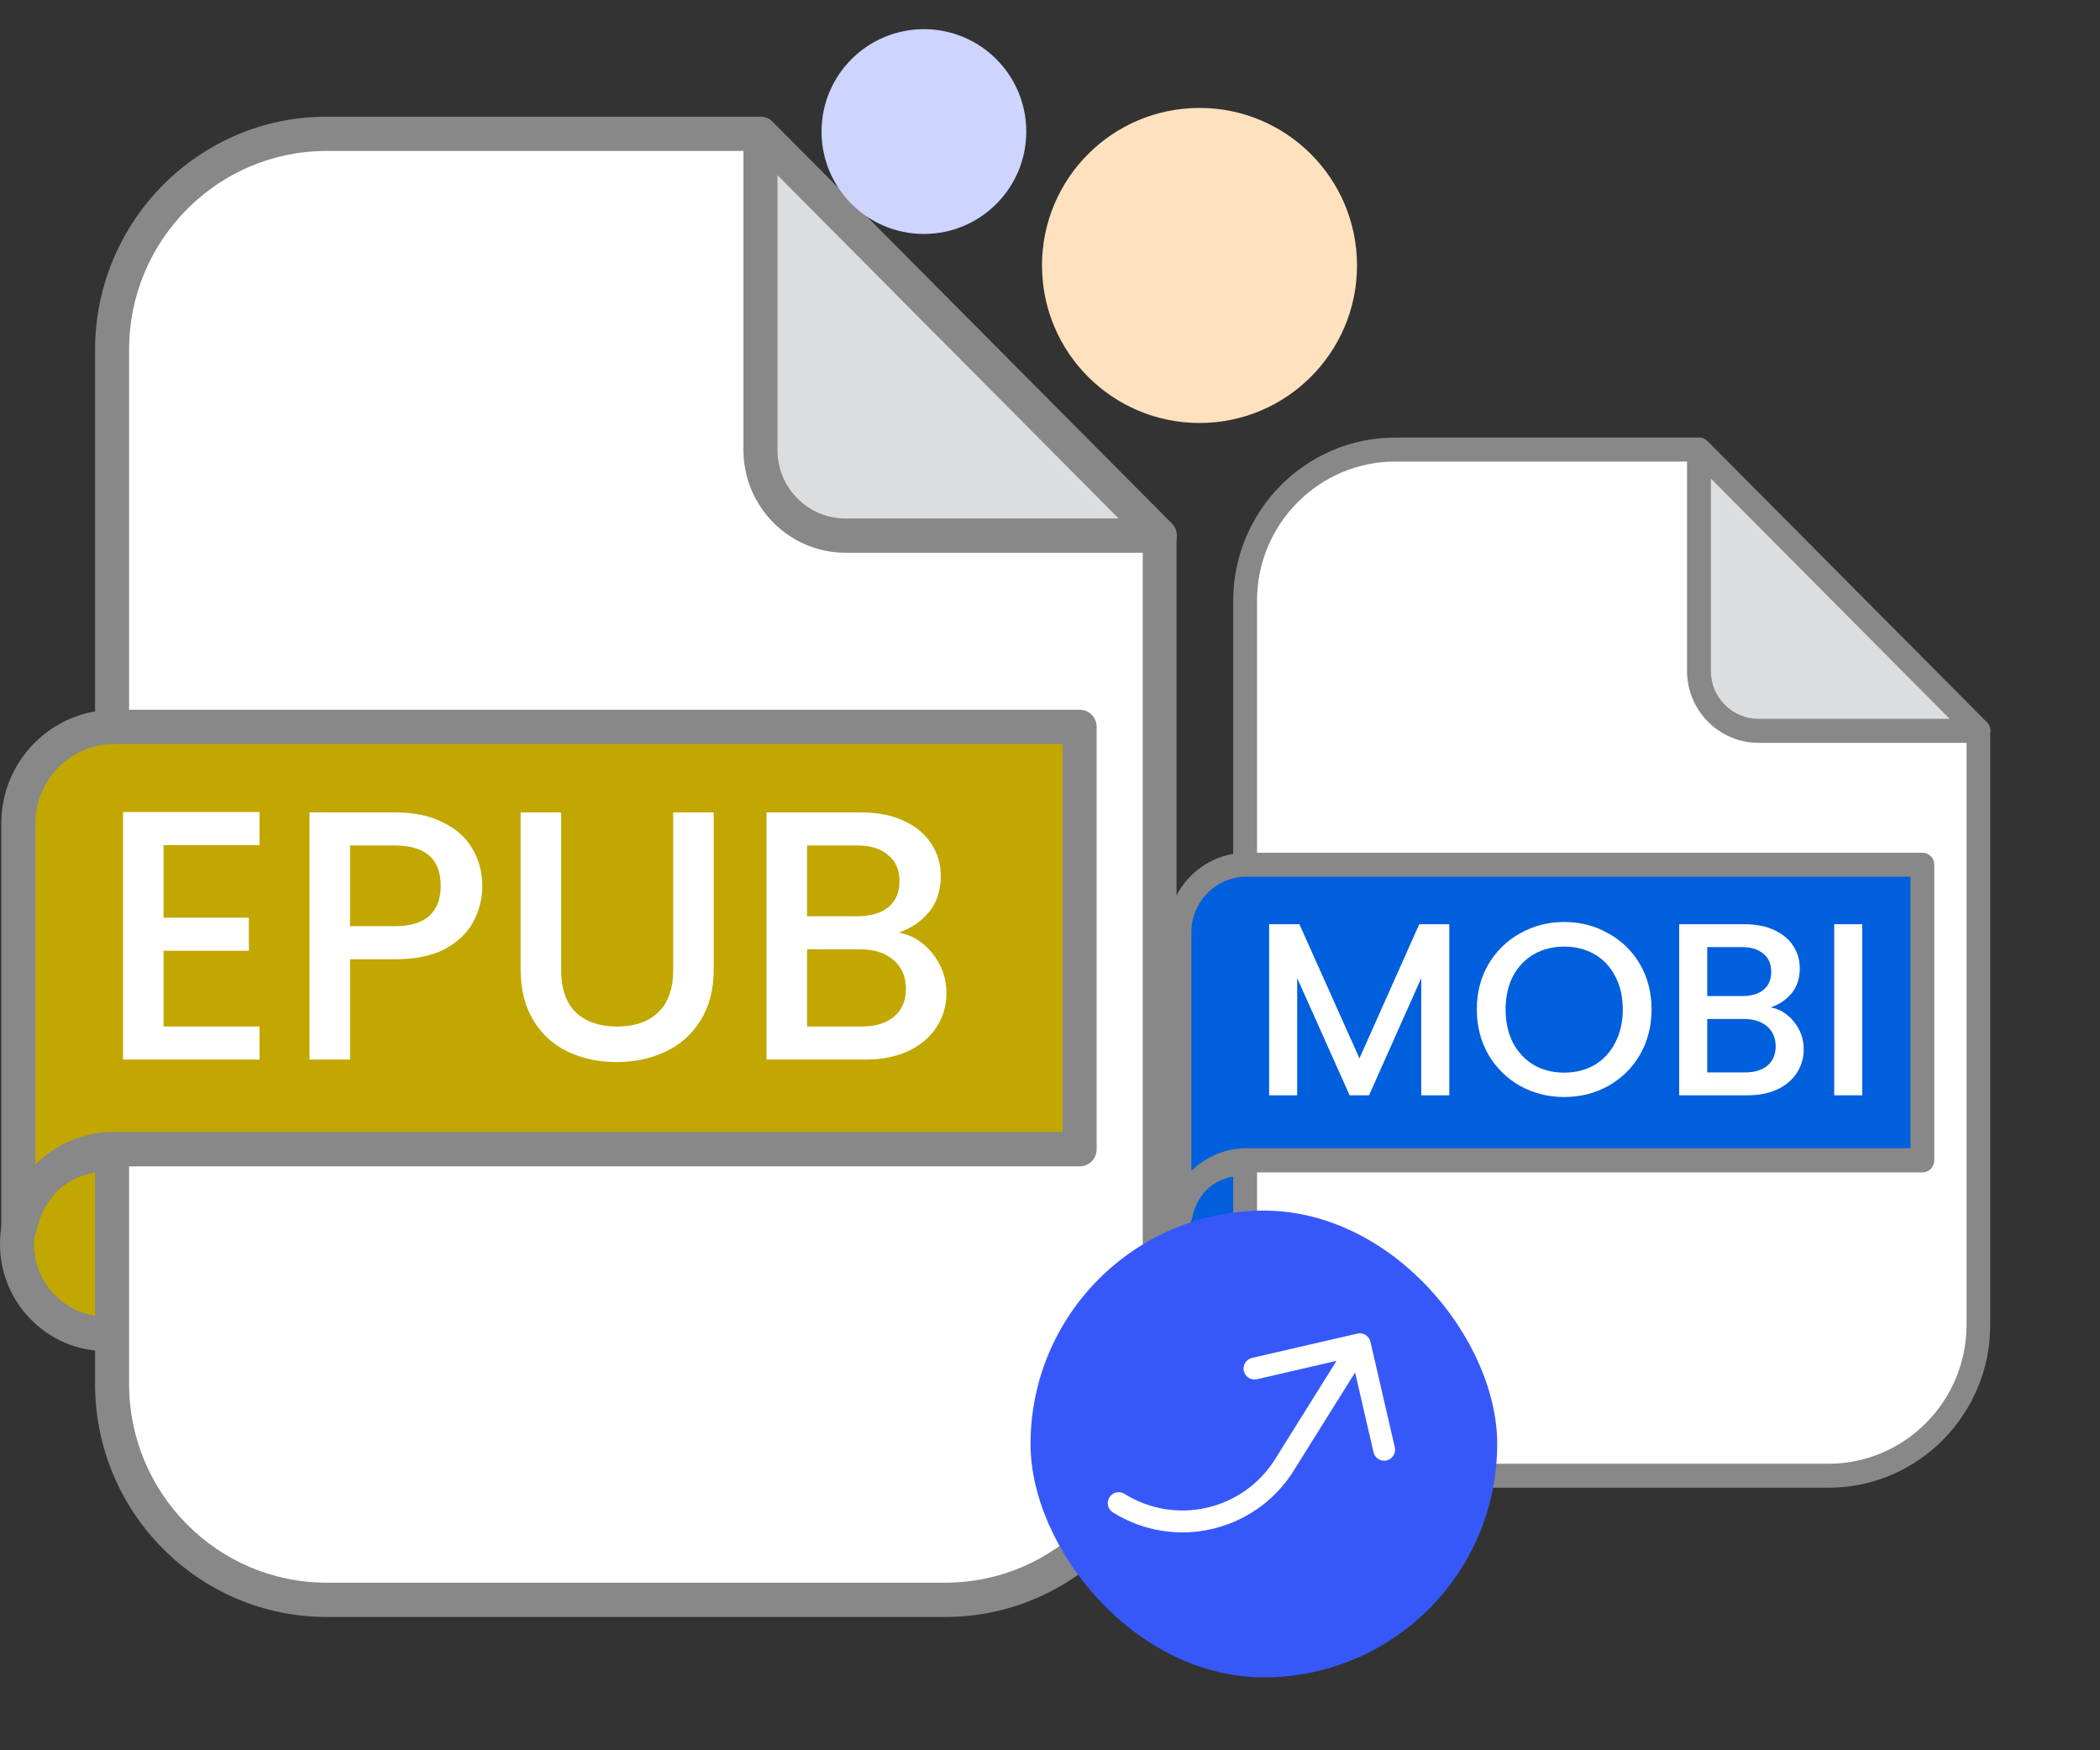 <svg width="72" height="60" viewBox="0 0 72 60" fill="none" xmlns="http://www.w3.org/2000/svg">
<rect x="0" y="0" width="72" height="60" fill="#333333" stroke="none"/>
<path d="M42.545 44.204C43.725 44.204 44.682 43.241 44.682 42.054C44.682 40.867 43.725 39.904 42.545 39.904C41.365 39.904 40.408 40.867 40.408 42.054C40.408 43.241 41.365 44.204 42.545 44.204Z" fill="#005FDC"/>
<path d="M42.545 44.621C41.144 44.621 40 43.47 40 42.054C40 40.638 41.144 39.493 42.545 39.493C43.953 39.493 45.09 40.644 45.09 42.054C45.09 43.464 43.953 44.621 42.545 44.621ZM42.545 40.315C41.59 40.315 40.817 41.099 40.817 42.054C40.817 43.008 41.596 43.792 42.545 43.792C43.5 43.792 44.273 43.008 44.273 42.054C44.273 41.099 43.5 40.315 42.545 40.315Z" fill="#888888"/>
<path d="M58.25 15.411H47.837C44.996 15.411 42.69 17.725 42.69 20.589V45.411C42.69 48.269 44.99 50.589 47.837 50.589H62.687C65.527 50.589 67.834 48.275 67.834 45.411V25.053L58.25 15.411Z" fill="white"/>
<path d="M62.687 51H47.837C44.776 51 42.281 48.496 42.281 45.411V20.589C42.287 17.504 44.776 15 47.837 15H58.244C58.35 15 58.457 15.044 58.533 15.12L68.117 24.762C68.192 24.838 68.236 24.945 68.236 25.053V45.411C68.242 48.49 65.754 51 62.687 51ZM47.837 15.822C45.228 15.822 43.098 17.959 43.098 20.589V45.411C43.098 48.035 45.222 50.178 47.837 50.178H62.687C65.295 50.178 67.425 48.041 67.425 45.411V25.223L58.08 15.822H47.837Z" fill="#888888"/>
<path d="M58.25 15.411L67.834 25.053H60.292C59.161 25.053 58.25 24.13 58.25 22.998V15.411Z" fill="#DCDDDE"/>
<path d="M67.834 25.464H60.292C58.941 25.464 57.841 24.358 57.841 22.998V15.411C57.841 15.247 57.942 15.095 58.093 15.032C58.244 14.969 58.42 15 58.539 15.12L68.104 24.743C68.192 24.819 68.242 24.927 68.242 25.053C68.242 25.28 68.06 25.464 67.834 25.464ZM58.658 16.404V22.998C58.658 23.909 59.394 24.642 60.292 24.642H66.847L58.658 16.404Z" fill="#888888"/>
<path d="M42.74 29.643C41.47 29.643 40.44 30.68 40.44 31.957V41.649H40.484C40.691 40.581 41.621 39.778 42.74 39.778H65.911V29.643H42.74Z" fill="#005FDC"/>
<path d="M40.484 42.06H40.44C40.213 42.06 40.031 41.877 40.031 41.649V31.957C40.031 30.452 41.244 29.232 42.74 29.232H65.911C66.137 29.232 66.319 29.415 66.319 29.643V39.778C66.319 40.005 66.137 40.189 65.911 40.189H42.74C41.835 40.189 41.056 40.834 40.88 41.731C40.848 41.921 40.678 42.06 40.484 42.06ZM42.74 30.054C41.697 30.054 40.848 30.907 40.848 31.957V40.138C41.338 39.658 42.011 39.361 42.74 39.361H65.502V30.054H42.74Z" fill="#888888"/>
<path d="M63.849 31.682V37.547H62.887V31.682H63.849Z" fill="white"/>
<path d="M60.711 34.534C61.026 34.591 61.293 34.757 61.513 35.032C61.732 35.308 61.842 35.62 61.842 35.969C61.842 36.267 61.763 36.537 61.606 36.779C61.454 37.016 61.231 37.204 60.939 37.345C60.646 37.48 60.306 37.547 59.918 37.547H57.572V31.682H59.808C60.208 31.682 60.551 31.75 60.838 31.885C61.125 32.02 61.341 32.203 61.487 32.433C61.634 32.658 61.707 32.911 61.707 33.193C61.707 33.53 61.617 33.812 61.437 34.037C61.257 34.262 61.015 34.428 60.711 34.534ZM58.534 34.146H59.724C60.039 34.146 60.284 34.076 60.458 33.935C60.638 33.789 60.728 33.581 60.728 33.311C60.728 33.046 60.638 32.841 60.458 32.695C60.284 32.543 60.039 32.467 59.724 32.467H58.534V34.146ZM59.834 36.762C60.16 36.762 60.416 36.684 60.601 36.526C60.787 36.368 60.88 36.149 60.88 35.868C60.88 35.581 60.782 35.353 60.585 35.184C60.388 35.016 60.126 34.931 59.8 34.931H58.534V36.762H59.834Z" fill="white"/>
<path d="M53.629 37.606C53.084 37.606 52.58 37.479 52.119 37.226C51.663 36.967 51.3 36.61 51.03 36.154C50.766 35.693 50.634 35.176 50.634 34.602C50.634 34.028 50.766 33.513 51.03 33.057C51.3 32.602 51.663 32.247 52.119 31.994C52.58 31.735 53.084 31.606 53.629 31.606C54.181 31.606 54.684 31.735 55.14 31.994C55.601 32.247 55.964 32.602 56.229 33.057C56.493 33.513 56.625 34.028 56.625 34.602C56.625 35.176 56.493 35.693 56.229 36.154C55.964 36.61 55.601 36.967 55.14 37.226C54.684 37.479 54.181 37.606 53.629 37.606ZM53.629 36.77C54.018 36.77 54.364 36.683 54.667 36.509C54.971 36.329 55.208 36.076 55.376 35.749C55.551 35.417 55.638 35.035 55.638 34.602C55.638 34.169 55.551 33.789 55.376 33.462C55.208 33.136 54.971 32.886 54.667 32.711C54.364 32.537 54.018 32.45 53.629 32.45C53.241 32.45 52.895 32.537 52.592 32.711C52.288 32.886 52.049 33.136 51.874 33.462C51.705 33.789 51.621 34.169 51.621 34.602C51.621 35.035 51.705 35.417 51.874 35.749C52.049 36.076 52.288 36.329 52.592 36.509C52.895 36.683 53.241 36.77 53.629 36.77Z" fill="white"/>
<path d="M49.69 31.682V37.547H48.728V33.53L46.939 37.547H46.272L44.475 33.53V37.547H43.513V31.682H44.551L46.61 36.281L48.66 31.682H49.69Z" fill="white"/>
<path d="M3.636 45.72C5.322 45.72 6.689 44.345 6.689 42.649C6.689 40.953 5.322 39.578 3.636 39.578C1.95 39.578 0.583 40.953 0.583 42.649C0.583 44.345 1.95 45.72 3.636 45.72Z" fill="#C1A700"/>
<path d="M3.636 46.316C1.634 46.316 0 44.672 0 42.649C0 40.626 1.634 38.991 3.636 38.991C5.647 38.991 7.272 40.635 7.272 42.649C7.281 44.672 5.647 46.316 3.636 46.316ZM3.636 40.165C2.271 40.165 1.167 41.285 1.167 42.649C1.167 44.022 2.28 45.133 3.636 45.133C5.001 45.133 6.105 44.013 6.105 42.649C6.114 41.276 5.001 40.165 3.636 40.165Z" fill="#888888"/>
<path d="M26.072 4.587H11.196C7.137 4.587 3.843 7.893 3.843 11.985V47.445C3.843 51.528 7.128 54.843 11.196 54.843H32.411C36.469 54.843 39.764 51.537 39.764 47.445V18.362L26.072 4.587Z" fill="white"/>
<path d="M32.411 55.43H11.196C6.823 55.43 3.259 51.853 3.259 47.445V11.985C3.268 7.577 6.823 4 11.196 4H26.063C26.216 4 26.369 4.063 26.476 4.172L40.168 17.946C40.276 18.054 40.338 18.208 40.338 18.361V47.445C40.347 51.844 36.792 55.43 32.411 55.43ZM11.196 5.174C7.47 5.174 4.426 8.227 4.426 11.985V47.445C4.426 51.194 7.461 54.255 11.196 54.255H32.411C36.137 54.255 39.18 51.203 39.18 47.445V18.605L25.83 5.174H11.196Z" fill="#888888"/>
<path d="M26.072 4.587L39.764 18.362H28.99C27.374 18.362 26.072 17.043 26.072 15.426V4.587Z" fill="#DCDDDE"/>
<path d="M39.764 18.949H28.99C27.06 18.949 25.489 17.368 25.489 15.426V4.587C25.489 4.353 25.632 4.136 25.848 4.045C26.063 3.955 26.315 4 26.485 4.172L40.15 17.919C40.276 18.027 40.347 18.181 40.347 18.362C40.347 18.687 40.087 18.949 39.764 18.949ZM26.656 6.005V15.426C26.656 16.727 27.706 17.774 28.99 17.774H38.354L26.656 6.005Z" fill="#888888"/>
<path d="M3.914 24.919C2.101 24.919 0.628 26.4 0.628 28.225V42.071H0.691C0.987 40.545 2.316 39.398 3.914 39.398H37.016V24.919H3.914Z" fill="#C1A700"/>
<path d="M0.691 42.658H0.628C0.305 42.658 0.045 42.396 0.045 42.071V28.224C0.045 26.075 1.778 24.331 3.914 24.331H37.017C37.34 24.331 37.6 24.593 37.6 24.919V39.397C37.6 39.722 37.34 39.984 37.017 39.984H3.914C2.622 39.984 1.508 40.915 1.257 42.188C1.212 42.459 0.97 42.658 0.691 42.658ZM3.914 25.506C2.424 25.506 1.212 26.725 1.212 28.224V39.912C1.912 39.226 2.873 38.801 3.914 38.801H36.433V25.506H3.914Z" fill="#888888"/>
<path d="M30.816 31.97C31.271 32.051 31.657 32.291 31.974 32.689C32.291 33.087 32.45 33.539 32.45 34.043C32.45 34.473 32.336 34.864 32.108 35.213C31.889 35.554 31.568 35.827 31.145 36.03C30.722 36.225 30.231 36.323 29.67 36.323H26.28V27.849H29.511C30.088 27.849 30.584 27.946 30.999 28.141C31.413 28.336 31.726 28.601 31.938 28.934C32.149 29.259 32.255 29.625 32.255 30.031C32.255 30.519 32.125 30.925 31.864 31.25C31.604 31.576 31.255 31.815 30.816 31.97ZM27.67 31.409H29.389C29.845 31.409 30.198 31.307 30.45 31.104C30.71 30.893 30.84 30.592 30.84 30.202C30.84 29.82 30.71 29.523 30.45 29.312C30.198 29.092 29.845 28.983 29.389 28.983H27.67V31.409ZM29.548 35.189C30.019 35.189 30.389 35.075 30.657 34.847C30.926 34.62 31.06 34.303 31.06 33.896C31.06 33.482 30.918 33.153 30.633 32.909C30.349 32.665 29.971 32.543 29.499 32.543H27.67V35.189H29.548Z" fill="white"/>
<path d="M19.24 27.849V33.25C19.24 33.892 19.407 34.376 19.74 34.701C20.081 35.026 20.553 35.189 21.154 35.189C21.764 35.189 22.235 35.026 22.569 34.701C22.91 34.376 23.081 33.892 23.081 33.25V27.849H24.471V33.226C24.471 33.917 24.32 34.502 24.019 34.981C23.719 35.461 23.316 35.819 22.812 36.054C22.308 36.29 21.752 36.408 21.142 36.408C20.532 36.408 19.976 36.29 19.471 36.054C18.976 35.819 18.581 35.461 18.289 34.981C17.996 34.502 17.85 33.917 17.85 33.226V27.849H19.24Z" fill="white"/>
<path d="M16.536 30.372C16.536 30.803 16.435 31.21 16.232 31.592C16.028 31.974 15.703 32.287 15.256 32.531C14.809 32.766 14.236 32.884 13.537 32.884H12.001V36.323H10.611V27.849H13.537C14.187 27.849 14.736 27.962 15.183 28.19C15.638 28.41 15.975 28.71 16.195 29.092C16.422 29.474 16.536 29.901 16.536 30.372ZM13.537 31.75C14.065 31.75 14.459 31.633 14.72 31.397C14.98 31.153 15.11 30.811 15.11 30.372C15.11 29.446 14.585 28.983 13.537 28.983H12.001V31.75H13.537Z" fill="white"/>
<path d="M5.607 28.97V31.458H8.533V32.592H5.607V35.189H8.899V36.323H4.217V27.836H8.899V28.97H5.607Z" fill="white"/>
<circle cx="41.126" cy="9.1" r="5.4" fill="#FFE1BE"/>
<circle cx="31.677" cy="4.51" r="3.51" fill="#CCD4FF"/>
<rect x="35.333" y="41.5" width="16" height="16" rx="8" fill="#3758F9"/>
<g clip-path="url(#clip0_18_2027)">
<path d="M47.541 50.064C47.444 50.086 47.343 50.069 47.258 50.016C47.174 49.964 47.114 49.88 47.092 49.783L46.46 47.048L44.356 50.414C43.039 52.522 40.263 53.163 38.156 51.846C38.071 51.793 38.011 51.709 37.989 51.612C37.967 51.515 37.984 51.413 38.036 51.329C38.089 51.245 38.173 51.185 38.27 51.162C38.367 51.14 38.469 51.157 38.553 51.21C40.309 52.307 42.623 51.773 43.72 50.017L45.824 46.65L43.089 47.282C42.993 47.302 42.892 47.284 42.809 47.231C42.727 47.178 42.668 47.095 42.645 46.999C42.623 46.903 42.64 46.803 42.691 46.719C42.743 46.635 42.825 46.575 42.92 46.551L46.537 45.716C46.634 45.694 46.736 45.711 46.82 45.763C46.905 45.816 46.965 45.9 46.987 45.997L47.822 49.614C47.844 49.711 47.828 49.813 47.775 49.897C47.722 49.981 47.638 50.041 47.541 50.064Z" fill="white"/>
</g>
<defs>
<clipPath id="clip0_18_2027">
<rect width="12" height="12" fill="white" transform="translate(51.869 47.591) rotate(122)"/>
</clipPath>
</defs>
</svg>
